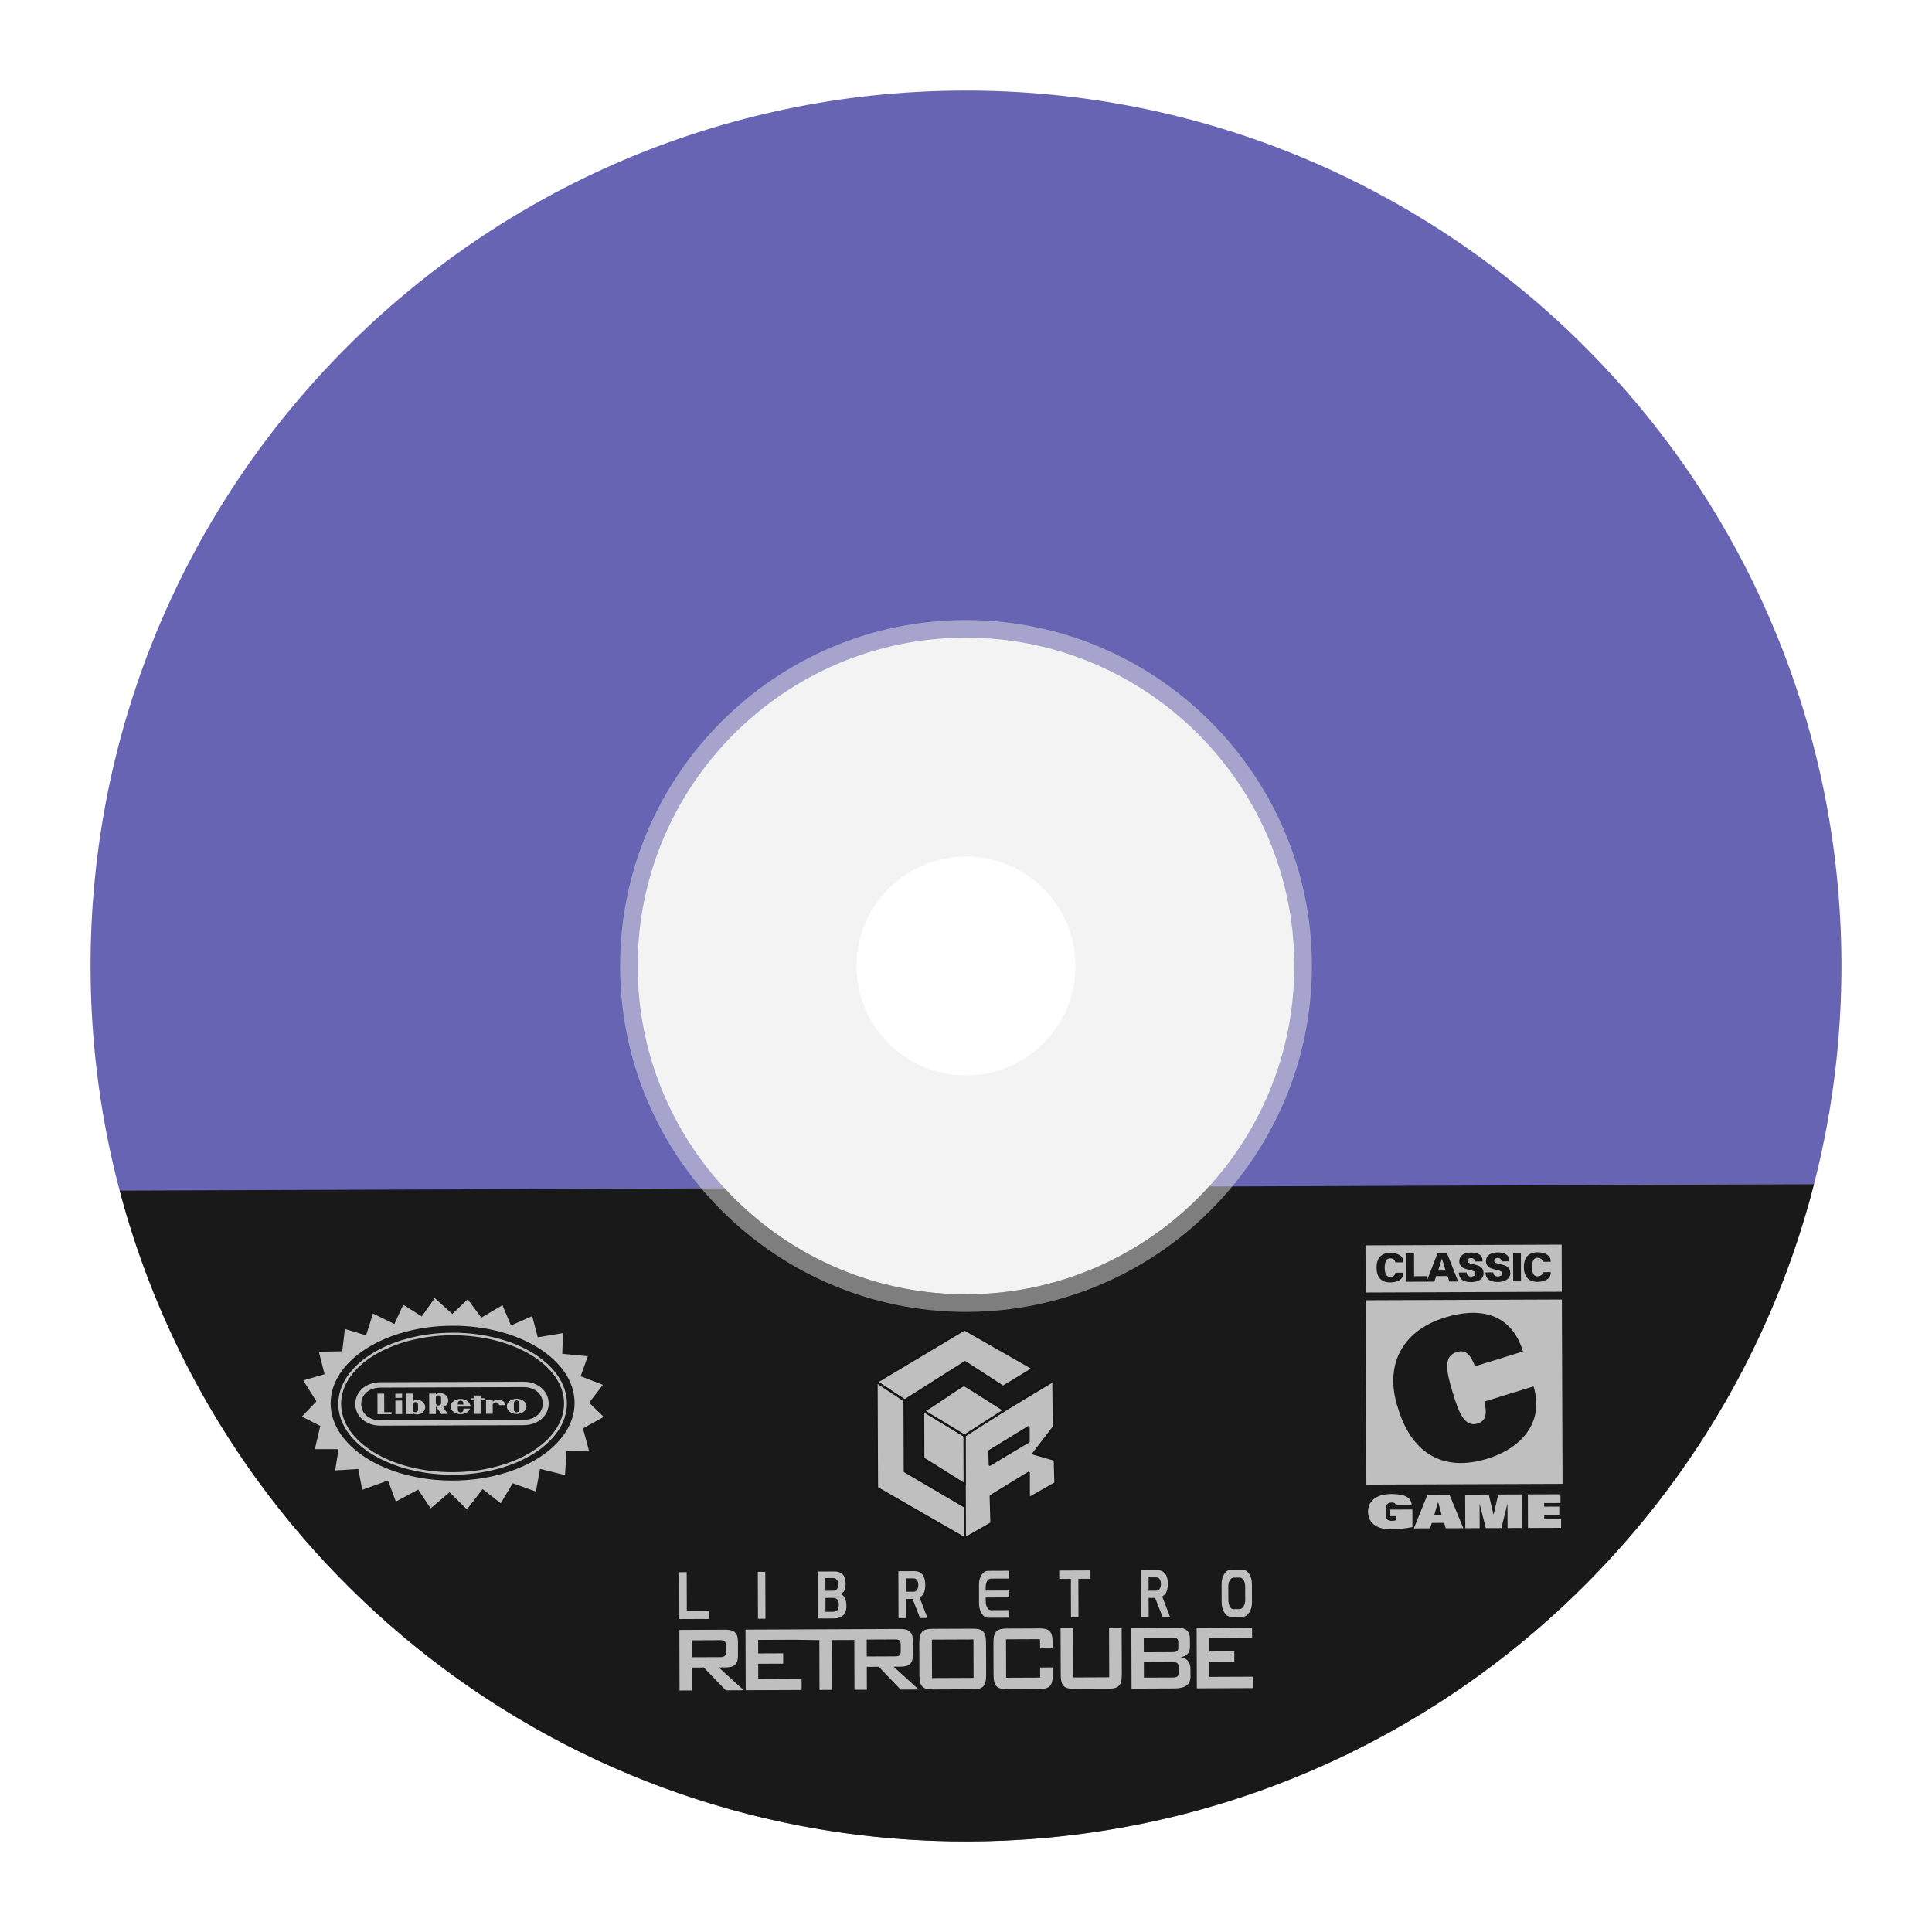 <?xml version="1.0" encoding="UTF-8" standalone="no"?>
<svg
   xmlns:dc="http://purl.org/dc/elements/1.1/"
   xmlns:cc="http://creativecommons.org/ns#"
   xmlns:rdf="http://www.w3.org/1999/02/22-rdf-syntax-ns#"
   xmlns:svg="http://www.w3.org/2000/svg"
   xmlns="http://www.w3.org/2000/svg"
   xmlns:sodipodi="http://sodipodi.sourceforge.net/DTD/sodipodi-0.dtd"
   xmlns:inkscape="http://www.inkscape.org/namespaces/inkscape"
   viewBox="0 0 341.333 341.333"
   height="341.333"
   width="341.333"
   xml:space="preserve"
   id="svg2"
   version="1.1"
   sodipodi:docname="Nintendo - GameCube-content.svg"
   inkscape:version="0.92.2 (5c3e80d, 2017-08-06)"><sodipodi:namedview
     pagecolor="#ffffff"
     bordercolor="#666666"
     borderopacity="1"
     objecttolerance="10"
     gridtolerance="10"
     guidetolerance="10"
     inkscape:pageopacity="0"
     inkscape:pageshadow="2"
     inkscape:window-width="1024"
     inkscape:window-height="705"
     id="namedview130"
     showgrid="false"
     inkscape:pagecheckerboard="true"
     inkscape:zoom="1.3828125"
     inkscape:cx="208.82632"
     inkscape:cy="203.56924"
     inkscape:window-x="-8"
     inkscape:window-y="-8"
     inkscape:window-maximized="1"
     inkscape:current-layer="svg2" /><defs
     id="defs6"><clipPath
       id="clipPath18"
       clipPathUnits="userSpaceOnUse"><path
         id="path16"
         d="M 0,256 H 256 V 0 H 0 Z" /></clipPath><clipPath
       id="clipPath26"
       clipPathUnits="userSpaceOnUse"><path
         id="path24"
         d="M 4,252 H 252 V 4 H 4 Z" /></clipPath></defs><g
     id="g22"
     transform="matrix(1.333,0,0,-1.333,0,341.333)" /><path
     id="path38"
     style="fill:#6765b3;fill-opacity:1;fill-rule:nonzero;stroke:none;stroke-width:1.333"
     d="m 170.885,228.673 c -31.989,0.12 -58.104,-25.805 -58.224,-57.788 -0.12,-31.984 25.799,-58.104 57.788,-58.224 31.984,-0.12 58.097,25.805 58.217,57.788 0.12,31.984 -25.797,58.104 -57.781,58.224 M 170.086,16.001 C 84.659,16.322 15.681,85.827 16.001,171.247 16.322,256.667 85.821,325.653 171.247,325.333 256.649,325.011 325.653,255.506 325.333,170.086 325.011,84.665 255.487,15.681 170.086,16.001"
     inkscape:connector-curvature="0" /><path
     id="path42"
     style="fill:#191919;fill-opacity:1;fill-rule:nonzero;stroke:none;stroke-width:1.333"
     d="m 213.595,209.628 c -10.568,11.637 -25.788,18.981 -42.711,19.044 -16.924,0.064 -32.201,-7.165 -42.857,-18.723 l -106.877,0.401 c 17.577,66.411 78.189,115.252 150.099,114.981 71.887,-0.269 132.144,-49.565 149.228,-116.105 z"
     inkscape:connector-curvature="0" /><path
     id="path50"
     style="fill:#bfbfbf;fill-opacity:1;fill-rule:nonzero;stroke:none;stroke-width:1.333"
     d="m 122.219,289.8 0.011,2.987 5.004,-0.02 c 0.687,-0.004 1.001,-0.149 0.999,-0.855 l -0.004,-1.287 c -0.003,-0.705 -0.319,-0.849 -1.004,-0.847 z m -2.195,-1.837 8.195,-0.035 c 1.464,-0.005 2.152,0.572 2.157,2.065 l 0.008,2.511 c 0.005,1.493 -0.679,2.077 -2.143,2.083 l -1.26,0.005 4.425,4.027 -3.189,0.015 -3.869,-4.029 -2.113,0.008 0.013,4.045 -2.188,0.009 z"
     inkscape:connector-curvature="0" /><path
     id="path54"
     style="fill:#bfbfbf;fill-opacity:1;fill-rule:nonzero;stroke:none;stroke-width:1.333"
     d="m 153.132,292.657 -0.011,-2.987 5.007,-0.021 c 0.685,-0.003 1.001,0.141 1.003,0.847 l 0.005,1.285 c 0.001,0.705 -0.313,0.852 -0.999,0.855 z m 4.752,1.805 1.26,-0.005 c 1.465,-0.007 2.149,-0.589 2.144,-2.084 l -0.008,-2.509 c -0.005,-1.495 -0.693,-2.072 -2.157,-2.065 l -27.412,0.115 0.036,10.704 9.881,-0.041 -0.007,-2.012 -7.656,0.032 -0.009,-2.656 4.413,-0.017 -0.007,-1.825 -4.412,0.019 -0.008,-2.387 6.419,-0.027 4.395,0.064 0.029,8.796 2.225,-0.009 -0.031,-8.796 3.955,-0.016 0.029,8.796 2.188,-0.009 -0.013,-4.045 2.113,-0.009 3.869,4.029 3.189,-0.013 z"
     inkscape:connector-curvature="0" /><path
     id="path58"
     style="fill:#bfbfbf;fill-opacity:1;fill-rule:nonzero;stroke:none;stroke-width:1.333"
     d="m 172.005,296.436 -0.023,-6.784 -7.341,0.031 0.023,6.784 z m -7.223,-8.661 7.045,-0.029 c 1.799,-0.008 2.375,0.508 2.381,2.52 l 0.019,5.643 c 0.008,2.013 -0.565,2.533 -2.364,2.541 l -7.045,0.029 c -1.797,0.008 -2.375,-0.508 -2.381,-2.521 l -0.019,-5.643 c -0.007,-2.011 0.567,-2.532 2.364,-2.54"
     inkscape:connector-curvature="0" /><path
     id="path62"
     style="fill:#bfbfbf;fill-opacity:1;fill-rule:nonzero;stroke:none;stroke-width:1.333"
     d="m 177.737,289.628 0.023,6.784 6.007,-0.025 -0.007,-1.785 2.225,-0.008 0.004,1.265 c 0.007,2.012 -0.567,2.533 -2.365,2.541 l -5.709,0.024 c -1.797,0.007 -2.375,-0.509 -2.381,-2.521 l -0.019,-5.643 c -0.007,-2.012 0.567,-2.533 2.364,-2.54 l 5.711,-0.024 c 1.799,-0.008 2.375,0.508 2.381,2.52 l 0.003,1.017 -2.224,0.008 -0.005,-1.639 z"
     inkscape:connector-curvature="0" /><path
     id="path66"
     style="fill:#bfbfbf;fill-opacity:1;fill-rule:nonzero;stroke:none;stroke-width:1.333"
     d="m 189.631,296.362 6.34,-0.027 -0.029,-8.692 2.225,-0.009 0.028,8.173 c 0.007,2.013 -0.567,2.533 -2.365,2.541 l -6.044,0.025 c -1.797,0.008 -2.375,-0.508 -2.381,-2.521 l -0.028,-8.173 2.225,-0.009 z"
     inkscape:connector-curvature="0" /><path
     id="path70"
     style="fill:#bfbfbf;fill-opacity:1;fill-rule:nonzero;stroke:none;stroke-width:1.333"
     d="m 202.087,293.675 0.009,2.717 5.08,-0.021 c 0.76,-0.003 1.073,-0.171 1.071,-0.959 l -0.003,-0.809 c -0.003,-0.788 -0.317,-0.952 -1.077,-0.949 z m -0.015,-4.315 0.009,2.551 5.079,-0.021 c 0.687,-0.003 1.02,-0.149 1.017,-0.772 l -0.003,-1.016 c -0.003,-0.621 -0.337,-0.765 -1.023,-0.763 z m -2.193,-1.733 8.195,-0.035 c 1.464,-0.005 2.152,0.572 2.157,2.065 l 0.004,1.307 c 0.003,1.037 -0.588,1.663 -1.644,1.812 1.113,0.161 1.727,0.905 1.731,2.047 l 0.005,1.369 c 0.004,1.431 -0.939,2.099 -2.811,2.107 l -7.601,0.032 z"
     inkscape:connector-curvature="0" /><path
     id="path74"
     style="fill:#bfbfbf;fill-opacity:1;fill-rule:nonzero;stroke:none;stroke-width:1.333"
     d="m 211.416,287.579 9.788,-0.041 0.007,1.825 -7.564,0.032 0.008,2.385 4.413,-0.019 0.005,1.825 -4.412,0.019 0.009,2.656 7.656,-0.033 0.007,2.013 -9.881,0.041 z"
     inkscape:connector-curvature="0" /><path
     id="path78"
     style="fill:#bfbfbf;fill-opacity:1;fill-rule:nonzero;stroke:none;stroke-width:1.333"
     d="m 125.255,286.022 -5.227,0.021 -0.028,-8.28 1.323,-0.007 0.023,6.801 3.904,-0.016 z"
     inkscape:connector-curvature="0" /><path
     id="path82"
     style="fill:#bfbfbf;fill-opacity:1;fill-rule:nonzero;stroke:none;stroke-width:1.333"
     d="m 133.886,277.704 1.323,-0.005 0.028,8.281 -1.323,0.005 z"
     inkscape:connector-curvature="0" /><path
     id="path86"
     style="fill:#bfbfbf;fill-opacity:1;fill-rule:nonzero;stroke:none;stroke-width:1.333"
     d="m 145.836,282.312 0.008,2.453 1.268,-0.005 c 0.385,-0.001 0.664,-0.101 0.833,-0.299 0.171,-0.197 0.255,-0.523 0.253,-0.979 -0.003,-0.787 -0.352,-1.179 -1.048,-1.176 z m -0.012,-3.52 0.008,2.247 1.44,-0.005 c 0.265,-10e-4 0.468,-0.103 0.607,-0.304 0.139,-0.203 0.208,-0.456 0.207,-0.76 -0.001,-0.389 -0.085,-0.683 -0.253,-0.884 -0.168,-0.2 -0.385,-0.3 -0.652,-0.299 z m 1.625,7.136 -2.943,0.013 -0.028,-8.292 2.951,-0.013 c 0.549,-10e-4 0.991,0.131 1.325,0.399 0.427,0.337 0.641,0.917 0.644,1.739 0.001,0.553 -0.071,0.964 -0.219,1.235 -0.159,0.312 -0.443,0.513 -0.848,0.605 0.24,0.04 0.432,0.119 0.575,0.236 0.104,0.089 0.219,0.241 0.343,0.455 0.192,0.331 0.289,0.804 0.292,1.419 0.003,0.905 -0.293,1.536 -0.891,1.889 -0.357,0.209 -0.757,0.315 -1.201,0.316"
     inkscape:connector-curvature="0" /><path
     id="path90"
     style="fill:#bfbfbf;fill-opacity:1;fill-rule:nonzero;stroke:none;stroke-width:1.333"
     d="m 160.062,278.857 0.008,2.36 1.391,-0.007 c 0.24,0 0.433,-0.123 0.58,-0.365 0.133,-0.216 0.201,-0.465 0.2,-0.749 -0.003,-0.832 -0.293,-1.247 -0.871,-1.244 z m 2.48,7.008 -1.313,-3.38 -1.155,0.005 0.012,3.385 -1.343,0.005 -0.027,-8.292 2.784,-0.012 c 1.308,-0.005 1.964,0.815 1.969,2.46 0.003,0.641 -0.113,1.164 -0.345,1.565 -0.155,0.264 -0.372,0.479 -0.655,0.645 l 1.391,3.612 z"
     inkscape:connector-curvature="0" /><path
     id="path94"
     style="fill:#bfbfbf;fill-opacity:1;fill-rule:nonzero;stroke:none;stroke-width:1.333"
     d="m 174.153,282.234 0.003,0.6 c 10e-4,0.497 0.088,0.896 0.257,1.195 0.171,0.3 0.392,0.449 0.664,0.448 l 3.191,-0.013 0.005,1.336 -3.683,0.015 c -0.444,0.003 -0.824,-0.243 -1.14,-0.736 -0.316,-0.493 -0.476,-1.088 -0.479,-1.785 l -0.011,-3.328 c -0.003,-0.691 0.152,-1.269 0.461,-1.737 0.309,-0.468 0.691,-0.703 1.14,-0.705 l 3.683,-0.015 -0.004,1.377 -3.128,0.012 c -0.284,10e-4 -0.512,0.131 -0.683,0.388 -0.191,0.285 -0.285,0.671 -0.284,1.156 l 0.003,0.572 4.108,-0.017 0.004,1.221 z"
     inkscape:connector-curvature="0" /><path
     id="path98"
     style="fill:#bfbfbf;fill-opacity:1;fill-rule:nonzero;stroke:none;stroke-width:1.333"
     d="m 190.54,285.747 -1.323,0.005 -0.023,-6.812 -2.055,0.009 -0.004,-1.48 5.523,-0.024 0.005,1.48 -2.147,0.009 z"
     inkscape:connector-curvature="0" /><path
     id="path102"
     style="fill:#bfbfbf;fill-opacity:1;fill-rule:nonzero;stroke:none;stroke-width:1.333"
     d="m 202.922,278.677 0.008,2.36 1.391,-0.007 c 0.24,0 0.433,-0.123 0.58,-0.365 0.133,-0.216 0.201,-0.465 0.2,-0.749 -0.003,-0.832 -0.293,-1.247 -0.871,-1.244 z m 2.48,7.008 -1.313,-3.38 -1.155,0.005 0.012,3.385 -1.343,0.005 -0.027,-8.292 2.784,-0.012 c 1.308,-0.005 1.964,0.815 1.969,2.46 0.003,0.641 -0.113,1.164 -0.345,1.565 -0.153,0.264 -0.372,0.479 -0.655,0.645 l 1.391,3.612 z"
     inkscape:connector-curvature="0" /><path
     id="path106"
     style="fill:#bfbfbf;fill-opacity:1;fill-rule:nonzero;stroke:none;stroke-width:1.333"
     d="m 219.987,280.347 c -10e-4,-0.497 -0.096,-0.895 -0.281,-1.192 -0.187,-0.296 -0.419,-0.444 -0.696,-0.443 l -1.027,0.004 c -0.277,10e-4 -0.509,0.151 -0.697,0.449 -0.187,0.297 -0.28,0.696 -0.277,1.193 l 0.007,2.281 c 0.003,0.499 0.089,0.899 0.259,1.203 0.171,0.303 0.392,0.455 0.664,0.453 l 1.036,-0.004 c 0.277,-0.001 0.517,-0.156 0.72,-0.465 0.203,-0.308 0.303,-0.708 0.301,-1.199 z m 1.203,2.732 c 0.003,0.697 -0.155,1.296 -0.471,1.795 -0.316,0.499 -0.696,0.749 -1.14,0.751 l -2.119,0.009 c -0.449,0.003 -0.833,-0.245 -1.149,-0.741 -0.316,-0.496 -0.476,-1.093 -0.479,-1.791 l -0.011,-3.213 c -10e-4,-0.705 0.153,-1.305 0.467,-1.8 0.313,-0.496 0.695,-0.744 1.144,-0.747 l 2.119,-0.009 c 0.444,-10e-4 0.825,0.245 1.145,0.737 0.319,0.492 0.48,1.091 0.483,1.796 z"
     inkscape:connector-curvature="0" /><path
     id="path110"
     style="fill:#191919;fill-opacity:1;fill-rule:nonzero;stroke:none;stroke-width:1.333"
     d="m 240,218.808 0.036,9.551 0.004,1.357 0.123,32.78 0.004,1.164 0.031,8.34 37.136,-0.141 -0.031,-8.34 -0.004,-1.164 -0.123,-32.779 -0.005,-1.359 -0.035,-9.551 z"
     inkscape:connector-curvature="0" /><path
     id="path114"
     style="fill:#bfbfbf;fill-opacity:1;fill-rule:nonzero;stroke:none;stroke-width:1.333"
     d="m 275.939,229.591 0.121,32.563 -34.66,0.132 -0.121,-32.563 z"
     inkscape:connector-curvature="0" /><path
     id="path118"
     style="fill:#bfbfbf;fill-opacity:1;fill-rule:nonzero;stroke:none;stroke-width:1.333"
     d="m 241.273,228.354 -0.031,-8.335 34.66,-0.131 0.031,8.333 z"
     inkscape:connector-curvature="0" /><path
     id="path122"
     style="fill:#bfbfbf;fill-opacity:1;fill-rule:nonzero;stroke:none;stroke-width:1.333"
     d="m 245.628,266.698 3.901,-0.015 0.012,3.104 c -1.175,0.243 -2.537,0.403 -3.775,0.408 -2.727,0.011 -4.064,-1.289 -4.071,-3.105 -0.007,-1.815 1.32,-3.125 4.132,-3.136 2.328,-0.008 3.547,0.587 3.583,1.975 l -2.811,0.011 c -0.011,-0.189 -0.105,-0.312 -0.232,-0.387 -0.125,-0.072 -0.304,-0.105 -0.493,-0.104 -0.451,10e-4 -0.744,0.184 -0.889,0.421 -0.147,0.239 -0.185,0.823 -0.184,1.323 0.003,0.576 0.067,0.969 0.204,1.157 0.179,0.247 0.473,0.352 0.861,0.351 0.283,-10e-4 0.555,-0.035 0.796,-0.127 l -0.003,-0.715 -1.028,0.004 z"
     inkscape:connector-curvature="0" /><path
     id="path126"
     style="fill:#bfbfbf;fill-opacity:1;fill-rule:nonzero;stroke:none;stroke-width:1.333"
     d="m 253.408,267.612 0.652,-2.236 h 0.021 l 0.607,2.231 z m 2.672,-3.541 -3.892,0.015 -2.4,5.939 2.873,-0.012 0.301,-0.953 2.171,-0.008 0.297,0.952 3.104,-0.012 z"
     inkscape:connector-curvature="0" /><path
     id="path130"
     style="fill:#bfbfbf;fill-opacity:1;fill-rule:nonzero;stroke:none;stroke-width:1.333"
     d="m 266.327,265.724 h -0.021 l -1.053,4.241 -2.748,0.011 -1.085,-4.233 h -0.021 l 0.016,4.237 -2.539,0.009 -0.021,-5.928 4.164,-0.016 0.841,3.528 h 0.021 l 0.815,-3.535 4.164,-0.016 0.021,5.929 -2.537,0.009 z"
     inkscape:connector-curvature="0" /><path
     id="path134"
     style="fill:#bfbfbf;fill-opacity:1;fill-rule:nonzero;stroke:none;stroke-width:1.333"
     d="m 269.934,264.018 5.757,-0.021 0.007,1.544 -2.884,0.011 10e-4,0.632 2.664,-0.011 0.007,1.544 -2.664,0.011 10e-4,0.665 2.979,-0.012 0.007,1.544 -5.852,0.023 z"
     inkscape:connector-curvature="0" /><path
     id="path138"
     style="fill:#191919;fill-opacity:1;fill-rule:nonzero;stroke:none;stroke-width:1.333"
     d="m 246.503,223.023 c -0.036,-0.452 -0.373,-0.707 -0.936,-0.705 -0.789,0.004 -0.931,0.941 -0.928,1.692 0.003,0.728 0.164,1.589 0.94,1.587 0.577,-0.003 0.905,-0.261 0.931,-0.74 l 1.441,-0.005 c 0.025,1.263 -1.167,1.712 -2.368,1.717 -1.545,0.005 -2.379,-0.929 -2.385,-2.609 -0.007,-1.68 0.821,-2.593 2.365,-2.613 1.201,-0.004 2.397,0.408 2.381,1.672 z"
     inkscape:connector-curvature="0" /><path
     id="path142"
     style="fill:#191919;fill-opacity:1;fill-rule:nonzero;stroke:none;stroke-width:1.333"
     d="m 248.469,226.453 -0.019,-5.013 1.373,-0.005 0.015,4.041 2.245,-0.009 0.004,0.973 z"
     inkscape:connector-curvature="0" /><path
     id="path146"
     style="fill:#191919;fill-opacity:1;fill-rule:nonzero;stroke:none;stroke-width:1.333"
     d="m 254.073,224.48 0.665,-2.085 h 0.02 l 0.64,2.08 z m 1.575,-3.068 -1.676,0.005 -1.937,5.021 1.373,-0.005 0.319,-0.98 2.012,-0.007 0.333,0.977 1.551,-0.007 z"
     inkscape:connector-curvature="0" /><path
     id="path150"
     style="fill:#191919;fill-opacity:1;fill-rule:nonzero;stroke:none;stroke-width:1.333"
     d="m 260.551,222.865 c 0.005,-0.195 -0.056,-0.34 -0.18,-0.444 -0.117,-0.104 -0.296,-0.159 -0.529,-0.157 -0.316,0.001 -0.589,0.211 -0.589,0.46 10e-4,0.368 0.441,0.485 0.805,0.581 0.832,0.212 2.041,0.291 2.045,1.644 0.004,1.056 -1.024,1.56 -2.171,1.564 -1.153,0.004 -2.171,-0.332 -2.196,-1.693 l 1.373,-0.004 c -0.005,0.472 0.339,0.727 0.833,0.725 0.316,-0.001 0.72,-0.169 0.719,-0.503 -0.003,-0.681 -1.019,-0.531 -2.097,-1.007 -0.503,-0.22 -0.752,-0.677 -0.753,-1.219 0.051,-1.188 1.08,-1.519 2.116,-1.523 1.023,-0.003 2.075,0.361 1.997,1.569 z"
     inkscape:connector-curvature="0" /><path
     id="path154"
     style="fill:#191919;fill-opacity:1;fill-rule:nonzero;stroke:none;stroke-width:1.333"
     d="m 265.27,222.847 c 0.005,-0.195 -0.056,-0.34 -0.18,-0.444 -0.117,-0.104 -0.296,-0.159 -0.529,-0.157 -0.316,0.001 -0.589,0.211 -0.589,0.46 0.001,0.368 0.441,0.485 0.805,0.581 0.832,0.212 2.041,0.291 2.045,1.644 0.004,1.056 -1.024,1.56 -2.171,1.564 -1.153,0.004 -2.171,-0.332 -2.196,-1.693 l 1.373,-0.004 c -0.005,0.472 0.339,0.727 0.833,0.725 0.316,-0.001 0.72,-0.169 0.719,-0.503 -0.003,-0.681 -1.019,-0.531 -2.097,-1.007 -0.503,-0.22 -0.752,-0.677 -0.753,-1.219 0.051,-1.188 1.08,-1.519 2.116,-1.523 1.023,-0.003 2.075,0.361 1.997,1.569 z"
     inkscape:connector-curvature="0" /><path
     id="path158"
     style="fill:#191919;fill-opacity:1;fill-rule:nonzero;stroke:none;stroke-width:1.333"
     d="m 267.345,226.381 -0.019,-5.013 1.373,-0.005 0.019,5.013 z"
     inkscape:connector-curvature="0" /><path
     id="path162"
     style="fill:#191919;fill-opacity:1;fill-rule:nonzero;stroke:none;stroke-width:1.333"
     d="m 272.531,222.924 c -0.036,-0.452 -0.373,-0.707 -0.936,-0.705 -0.791,0.004 -0.931,0.941 -0.928,1.692 0.003,0.728 0.164,1.589 0.94,1.587 0.576,-0.003 0.905,-0.261 0.931,-0.74 l 1.441,-0.005 c 0.025,1.263 -1.167,1.712 -2.368,1.717 -1.545,0.005 -2.38,-0.929 -2.387,-2.609 -0.005,-1.68 0.821,-2.593 2.367,-2.613 1.201,-0.004 2.397,0.408 2.381,1.672 z"
     inkscape:connector-curvature="0" /><path
     id="path166"
     style="fill:#191919;fill-opacity:1;fill-rule:nonzero;stroke:none;stroke-width:1.333"
     d="m 270.933,244.939 c 1.969,6.528 -2.325,10.975 -8.132,12.765 -8.207,2.533 -13.525,-1.348 -15.792,-8.86 -2.453,-7.312 0.388,-13.64 8.303,-16.083 5.903,-1.821 11.631,-0.936 13.76,6.011 l -8.497,2.623 c -0.941,-2.651 -2.072,-2.875 -3.208,-2.525 -2.4,0.74 -1.875,3.304 -0.727,7.109 1.089,3.608 2.095,6.239 4.431,5.519 1.2,-0.371 1.793,-1.343 1.171,-3.876 z"
     inkscape:connector-curvature="0" /><path
     id="path170"
     style="fill:#191919;fill-opacity:1;fill-rule:nonzero;stroke:none;stroke-width:1.333"
     d="m 79.906,234.323 c 11.901,-0.041 21.575,6.049 21.607,13.601 0.031,7.553 -9.592,13.709 -21.493,13.751 -11.901,0.04 -21.576,-6.049 -21.607,-13.603 -0.032,-7.552 9.592,-13.708 21.493,-13.749"
     inkscape:connector-curvature="0" /><path
     id="path174"
     style="fill:#bfbfbf;fill-opacity:1;fill-rule:nonzero;stroke:none;stroke-width:1.333"
     d="m 101.512,247.824 c -0.031,-7.552 -9.705,-13.643 -21.607,-13.601 -11.901,0.04 -21.524,6.197 -21.493,13.749 0.031,7.552 9.705,13.643 21.607,13.603 11.901,-0.041 21.524,-6.197 21.493,-13.751 m 2.568,0.001 2.587,2.505 -3.673,2.027 1.051,3.891 -3.963,0.113 -0.255,4.243 -4.421,-1.093 -0.728,4.004 -4.095,-1.464 -2.116,3.536 -3.203,-2.505 -2.768,3.585 -3.079,-3.025 -3.339,2.845 -2.2,-3.329 -3.941,2.132 -1.381,-3.733 -4.565,1.657 -0.689,-3.681 -4.089,0.247 0.597,-3.755 -4.185,-10e-4 0.961,-4.1 -3.252,-1.651 2.572,-2.681 -2.333,-3.709 3.767,-1.1 -1.009,-3.973 4.136,-0.064 0.463,-3.947 3.747,1.119 1.223,-3.848 3.787,1.849 1.551,-3.405 3.281,2.061 2.287,-3.24 3.104,2.805 2.721,-2.584 2.408,3.236 3.733,-2.203 1.499,3.576 3.753,-1.635 0.984,3.733 4.453,-0.737 -0.121,3.657 4.507,0.427 -1.261,3.537 3.929,1.519 z"
     inkscape:connector-curvature="0" /><path
     id="path178"
     style="fill:#bfbfbf;fill-opacity:1;fill-rule:nonzero;stroke:none;stroke-width:1.333"
     d="m 60.265,248.067 c -0.028,-6.667 8.787,-12.121 19.647,-12.159 10.861,-0.037 19.72,5.357 19.747,12.024 0.028,6.667 -8.785,12.121 -19.647,12.159 -10.861,0.037 -19.719,-5.357 -19.747,-12.024 m 19.748,12.476 c 11.136,-0.039 20.171,-5.696 20.143,-12.612 -0.029,-6.917 -9.111,-12.513 -20.245,-12.475 -11.135,0.037 -20.171,5.696 -20.143,12.612 0.029,6.917 9.111,12.513 20.245,12.475"
     inkscape:connector-curvature="0" /><path
     id="path182"
     style="fill:#bfbfbf;fill-opacity:1;fill-rule:nonzero;stroke:none;stroke-width:1.333"
     d="m 92.475,250.851 -25.216,0.087 c -2.131,0.015 -3.429,-1.284 -3.436,-2.881 -0.007,-1.599 1.289,-2.895 3.412,-2.905 l 25.216,-0.087 c 2.123,-0.004 3.428,1.284 3.435,2.883 0.007,1.597 -1.281,2.904 -3.411,2.904 m -0.016,-6.729 -25.241,0.085 c -2.671,0.004 -4.457,1.76 -4.449,3.859 0.009,2.097 1.807,3.82 4.485,3.812 l 25.235,-0.087 c 2.677,-0.009 4.461,-1.745 4.453,-3.843 -0.009,-2.099 -1.811,-3.841 -4.483,-3.827"
     inkscape:connector-curvature="0" /><path
     id="path186"
     style="fill:#bfbfbf;fill-opacity:1;fill-rule:nonzero;stroke:none;stroke-width:1.333"
     d="m 83.816,246.555 1.192,-0.004 0.003,0.485 0.644,-0.003 0.001,0.359 -0.644,0.001 0.011,2.397 -1.195,0.004 -0.008,-2.397 -0.648,0.003 -0.001,-0.356 0.648,-0.003 z"
     inkscape:connector-curvature="0" /><path
     id="path190"
     style="fill:#bfbfbf;fill-opacity:1;fill-rule:nonzero;stroke:none;stroke-width:1.333"
     d="m 69.852,247.442 1.192,-0.004 0.009,2.401 -1.192,0.004 z"
     inkscape:connector-curvature="0" /><path
     id="path194"
     style="fill:#bfbfbf;fill-opacity:1;fill-rule:nonzero;stroke:none;stroke-width:1.333"
     d="m 69.844,246.231 1.195,-0.004 0.003,0.737 -1.195,0.004 z"
     inkscape:connector-curvature="0" /><path
     id="path198"
     style="fill:#bfbfbf;fill-opacity:1;fill-rule:nonzero;stroke:none;stroke-width:1.333"
     d="m 91.762,248.466 v 0 c 0,0.007 0,0.364 0.001,0.507 0.001,0.384 -0.247,0.541 -0.485,0.543 -0.239,0.001 -0.488,-0.156 -0.489,-0.539 -0.001,-0.145 -0.003,-0.517 -0.003,-0.517 0,0 0,-0.356 -0.001,-0.501 -0.001,-0.38 0.247,-0.539 0.484,-0.539 0.239,-10e-4 0.489,0.155 0.491,0.536 0,0.145 0.001,0.413 0.003,0.511 v -0.001 z m -0.484,-1.344 c -0.963,0.003 -1.74,0.609 -1.737,1.353 0.004,0.745 0.787,1.347 1.748,1.343 0.963,-0.003 1.739,-0.609 1.736,-1.355 -0.003,-0.744 -0.785,-1.345 -1.747,-1.341"
     inkscape:connector-curvature="0" /><path
     id="path202"
     style="fill:#bfbfbf;fill-opacity:1;fill-rule:nonzero;stroke:none;stroke-width:1.333"
     d="m 72.926,248.183 c -0.001,-0.372 0.28,-0.468 0.465,-0.468 0.189,-0.001 0.468,0.093 0.469,0.465 0,0.121 0,0.427 0,0.427 0,0 0.003,0.3 0.003,0.428 0.003,0.371 -0.276,0.468 -0.464,0.469 -0.187,0 -0.468,-0.096 -0.469,-0.467 -0.001,-0.155 -0.003,-0.425 -0.003,-0.425 0,0 -0.001,-0.303 -0.001,-0.429 m -1.176,-1.965 0.015,3.611 1.179,-0.004 c 0,0 0.001,-0.117 0.001,-0.139 0.456,0.259 0.971,0.256 1.371,0.085 0.107,-0.047 0.813,-0.357 0.811,-1.193 -0.003,-0.633 -0.663,-1.324 -1.52,-1.252 -0.283,0.024 -0.484,0.117 -0.673,0.217 -0.003,-0.556 -0.005,-1.329 -0.005,-1.329 z"
     inkscape:connector-curvature="0" /><path
     id="path206"
     style="fill:#bfbfbf;fill-opacity:1;fill-rule:nonzero;stroke:none;stroke-width:1.333"
     d="m 80.957,247.674 c 0.092,-0.148 0.263,-0.22 0.417,-0.22 v 0 h 0.001 -0.001 c 0.156,-0.001 0.328,0.069 0.421,0.217 0.076,0.12 0.08,0.26 0.079,0.471 l -0.995,0.004 c -0.003,-0.212 0.001,-0.352 0.077,-0.472 m 0.919,1.337 c 0.001,0.44 -0.316,0.539 -0.492,0.539 -0.176,0 -0.499,-0.096 -0.5,-0.535 -0.001,-0.132 -0.001,-0.496 -0.001,-0.496 l 2.244,-0.008 c -0.003,-0.745 -0.795,-1.359 -1.763,-1.356 -0.969,0.004 -1.753,0.609 -1.749,1.355 0.003,0.744 0.791,1.345 1.76,1.341 0.804,-0.003 1.481,-0.423 1.687,-0.989 l -1.188,0.004 c 0,0 0.001,0.011 0.003,0.145"
     inkscape:connector-curvature="0" /><path
     id="path210"
     style="fill:#bfbfbf;fill-opacity:1;fill-rule:nonzero;stroke:none;stroke-width:1.333"
     d="m 67.887,249.493 -0.013,-3.271 -1.193,0.004 0.013,3.271 0.001,0.357 1.193,-0.004 1.292,-0.005 -0.003,-0.356 z"
     inkscape:connector-curvature="0" /><path
     id="path214"
     style="fill:#bfbfbf;fill-opacity:1;fill-rule:nonzero;stroke:none;stroke-width:1.333"
     d="m 88.16,248.258 1.168,-0.004 c -0.124,-0.775 -0.921,-0.996 -1.331,-0.985 -0.395,0.012 -0.721,0.168 -0.949,0.367 -0.001,-0.06 -0.001,-0.253 -0.001,-0.253 l -1.183,0.005 0.009,2.4 1.184,-0.004 c 0,0 -0.008,-1.475 -0.008,-1.576 -0.001,-0.209 0.24,-0.443 0.564,-0.444 0.324,-0.001 0.545,0.231 0.547,0.44 0,0.012 0,0.031 0,0.055"
     inkscape:connector-curvature="0" /><path
     id="path218"
     style="fill:#bfbfbf;fill-opacity:1;fill-rule:nonzero;stroke:none;stroke-width:1.333"
     d="m 76.996,247.42 c 0,0 -0.001,-0.271 -0.001,-0.427 -0.001,-0.369 0.28,-0.468 0.465,-0.468 0.189,-0.001 0.467,0.095 0.468,0.465 0.001,0.128 0.001,0.428 0.001,0.428 0,0 0.003,0.304 0.003,0.427 0.001,0.372 -0.276,0.468 -0.465,0.468 -0.185,0.001 -0.468,-0.092 -0.469,-0.464 0,-0.128 -0.001,-0.429 -0.001,-0.429 m 2.199,0.02 c -0.004,-0.836 -0.713,-1.143 -0.82,-1.189 -0.403,-0.168 -0.916,-0.167 -1.371,0.096 0,-0.023 -0.003,-0.139 -0.003,-0.139 l -1.179,0.004 0.016,3.611 1.176,-0.004 c 0,0 -0.003,-0.773 -0.005,-1.329 0.005,0.003 0.011,0.005 0.015,0.008 l 0.929,1.317 1.167,-0.004 -0.837,-1.189 c 0.547,-0.197 0.913,-0.707 0.912,-1.181"
     inkscape:connector-curvature="0" /><path
     id="path222"
     style="fill:#bfbfbf;fill-opacity:1;fill-rule:nonzero;stroke:none;stroke-width:1.333"
     d="m 177.212,245.013 5.309,-3.228 -12.111,-6.917 -15.549,9.293 4.953,3.267 10.692,-6.771 z"
     inkscape:connector-curvature="0" /><path
     id="path226"
     style="fill:#141414;fill-opacity:1;fill-rule:nonzero;stroke:none;stroke-width:1.333"
     d="m 155.236,244.168 4.58,3.023 10.589,-6.704 c 0.064,-0.04 0.144,-0.037 0.205,0.001 l 6.605,4.291 4.912,-2.988 -11.716,-6.692 z m 4.579,3.46 c -0.036,0 -0.073,-0.011 -0.105,-0.031 l -4.953,-3.268 c -0.057,-0.039 -0.091,-0.104 -0.089,-0.173 0.001,-0.071 0.039,-0.135 0.097,-0.169 l 15.548,-9.293 c 0.06,-0.035 0.132,-0.036 0.193,-0.001 l 12.111,6.916 c 0.06,0.036 0.099,0.103 0.1,0.175 0.001,0.072 -0.036,0.137 -0.096,0.175 l -5.309,3.228 c -0.063,0.04 -0.141,0.039 -0.203,-0.003 l -6.601,-4.288 -10.591,6.704 c -0.031,0.02 -0.065,0.029 -0.101,0.029"
     inkscape:connector-curvature="0" /><path
     id="path230"
     style="fill:#bfbfbf;fill-opacity:1;fill-rule:nonzero;stroke:none;stroke-width:1.333"
     d="m 159.814,247.427 0.045,12.52 10.588,6.219 0.021,5.633 -15.539,-8.939 -0.068,-18.7 z"
     inkscape:connector-curvature="0" /><path
     id="path234"
     style="fill:#141414;fill-opacity:1;fill-rule:nonzero;stroke:none;stroke-width:1.333"
     d="m 155.125,262.742 15.148,8.715 -0.019,-5.175 -10.491,-6.16 c -0.06,-0.036 -0.099,-0.103 -0.099,-0.175 l -0.045,-12.409 -4.561,-3.011 z m 15.345,9.257 c -0.033,0 -0.067,-0.007 -0.097,-0.027 l -15.537,-8.936 c -0.061,-0.036 -0.1,-0.104 -0.1,-0.176 l -0.068,-18.7 c -0.001,-0.075 0.037,-0.141 0.101,-0.176 0.06,-0.04 0.139,-0.032 0.199,0.005 l 4.952,3.267 c 0.056,0.037 0.089,0.101 0.091,0.169 l 0.044,12.404 10.491,6.161 c 0.06,0.036 0.099,0.101 0.099,0.173 l 0.02,5.633 c 0,0.071 -0.036,0.139 -0.096,0.175 -0.031,0.017 -0.064,0.027 -0.097,0.027"
     inkscape:connector-curvature="0" /><path
     id="path238"
     style="fill:#bfbfbf;fill-opacity:1;fill-rule:nonzero;stroke:none;stroke-width:1.333"
     d="m 174.872,258.78 -0.071,-2.415 6.921,-4.235 0.009,2.548 c -2.143,1.264 -4.712,2.792 -6.86,4.101 m 11.6,3.255 -0.121,-4.147 -3.775,-1.081 3.608,-4.693 -0.083,-8.073 c 0,0 -0.053,0.031 -0.149,0.087 l -0.003,-0.087 c 0,0 -15.548,9.3 -15.547,9.607 l 0.029,8.059 0.037,10.093 4.703,-2.677 -0.14,-4.82 6.72,-4.112 0.016,4.524 z"
     inkscape:connector-curvature="0" /><path
     id="path242"
     style="fill:#141414;fill-opacity:1;fill-rule:nonzero;stroke:none;stroke-width:1.333"
     d="m 175.001,256.477 0.056,1.957 c 1.713,-1.041 3.837,-2.311 6.48,-3.872 l -0.008,-2.08 z m -0.128,2.504 c -0.033,0 -0.065,-0.008 -0.095,-0.024 -0.06,-0.035 -0.1,-0.099 -0.101,-0.171 l -0.069,-2.416 c -0.003,-0.072 0.035,-0.141 0.095,-0.177 l 6.921,-4.235 c 0.06,-0.037 0.136,-0.036 0.196,-0.003 0.061,0.036 0.099,0.103 0.099,0.175 l 0.009,2.547 c 0,0.073 -0.037,0.14 -0.097,0.175 -2.836,1.675 -5.08,3.016 -6.859,4.101 -0.031,0.019 -0.064,0.028 -0.099,0.028 m -4.275,-5.259 0.064,17.737 4.311,-2.456 -0.136,-4.696 c -10e-4,-0.072 0.035,-0.141 0.096,-0.177 l 6.72,-4.113 c 0.06,-0.037 0.136,-0.036 0.196,-0.003 0.061,0.036 0.099,0.103 0.099,0.175 l 0.015,4.185 4.311,-2.456 -0.112,-3.875 -3.637,-1.044 c -0.063,-0.016 -0.112,-0.067 -0.133,-0.131 -0.02,-0.064 -0.008,-0.133 0.033,-0.187 l 3.565,-4.637 -0.079,-7.723 c -0.009,-0.003 -0.02,-0.007 -0.028,-0.009 -5.884,3.521 -14.556,8.78 -15.284,9.409 m -0.128,18.277 c -0.035,0.001 -0.069,-0.008 -0.1,-0.027 -0.059,-0.036 -0.096,-0.103 -0.096,-0.173 l -0.067,-18.153 c 0,-0.159 -0.001,-0.421 15.644,-9.78 0.053,-0.031 0.117,-0.039 0.173,-0.012 0.056,-0.027 0.12,-0.019 0.175,0.011 0.06,0.036 0.097,0.101 0.097,0.172 l 0.083,8.075 c 0,0.045 -0.015,0.091 -0.043,0.127 l -3.427,4.456 3.495,1.001 c 0.081,0.024 0.139,0.1 0.141,0.188 l 0.121,4.145 c 0.001,0.076 -0.037,0.145 -0.101,0.181 l -4.703,2.679 c -0.06,0.036 -0.135,0.035 -0.193,-0.003 -0.059,-0.036 -0.096,-0.101 -0.096,-0.172 l -0.016,-4.173 -6.327,3.873 0.136,4.701 c 0.001,0.075 -0.037,0.144 -0.101,0.18 l -4.703,2.679 c -0.029,0.017 -0.061,0.025 -0.093,0.025"
     inkscape:connector-curvature="0" /><path
     id="path246"
     style="fill:#bfbfbf;fill-opacity:1;fill-rule:nonzero;stroke:none;stroke-width:1.333"
     d="m 170.403,253.646 -7.313,-4.432 0.031,8.451 7.315,4.588 z"
     inkscape:connector-curvature="0" /><path
     id="path250"
     style="fill:#141414;fill-opacity:1;fill-rule:nonzero;stroke:none;stroke-width:1.333"
     d="m 163.315,257.551 6.923,4.344 -0.031,-8.135 -6.921,-4.195 z m 7.12,4.903 c -0.036,0 -0.072,-0.009 -0.103,-0.029 l -7.313,-4.588 c -0.059,-0.036 -0.093,-0.101 -0.093,-0.171 l -0.031,-8.451 c -0.001,-0.072 0.036,-0.139 0.097,-0.175 0.061,-0.035 0.135,-0.037 0.196,0 l 7.313,4.432 c 0.059,0.036 0.096,0.101 0.096,0.172 l 0.031,8.608 c 0,0.072 -0.037,0.14 -0.099,0.176 -0.029,0.017 -0.063,0.025 -0.095,0.025"
     inkscape:connector-curvature="0" /><path
     id="path254"
     style="fill:#bfbfbf;fill-opacity:1;fill-rule:nonzero;stroke:none;stroke-width:1.333"
     d="m 163.089,249.214 c 0.395,0.239 6.9,-4.643 7.28,-4.488 0.381,0.155 7.059,4.432 7.059,4.432 l -7.025,4.488 z"
     inkscape:connector-curvature="0" /><path
     id="path258"
     style="fill:#141414;fill-opacity:1;fill-rule:nonzero;stroke:none;stroke-width:1.333"
     d="m 163.185,249.039 0.004,0.001 z m 0.383,0.231 6.832,4.14 6.66,-4.252 c -2.592,-1.659 -6.272,-3.993 -6.729,-4.229 -0.331,0.093 -1.932,1.183 -3.225,2.061 -1.995,1.356 -3,2.016 -3.537,2.28 m 6.836,4.576 c -0.035,0 -0.069,-0.009 -0.1,-0.028 l -7.313,-4.431 c -0.093,-0.057 -0.123,-0.18 -0.069,-0.275 0.047,-0.081 0.141,-0.121 0.22,-0.092 0.357,-0.06 2.315,-1.389 3.749,-2.367 2.783,-1.893 3.316,-2.207 3.551,-2.115 0.387,0.157 6.405,4.009 7.091,4.449 0.057,0.036 0.092,0.1 0.092,0.171 0,0.069 -0.035,0.133 -0.092,0.169 l -7.027,4.488 c -0.031,0.02 -0.067,0.029 -0.101,0.029"
     inkscape:connector-curvature="0" /><path
     id="path38-0"
     style="fill:#e6e6e6;fill-opacity:0.49;fill-rule:nonzero;stroke:none;stroke-width:1.333"
     d="m 170.67,190 c -10.659,0 -19.347,-8.668 -19.347,-19.333 0,-10.672 8.688,-19.347 19.347,-19.347 10.665,0 19.333,8.675 19.333,19.347 0,10.665 -8.668,19.333 -19.333,19.333 m 10e-4,-80.451 c -33.697,0 -61.117,27.437 -61.117,61.117 0,33.68 27.42,61.117 61.117,61.117 33.663,0 61.108,-27.437 61.108,-61.117 0,-33.68 -27.445,-61.117 -61.108,-61.117"
     inkscape:connector-curvature="0" /></svg>